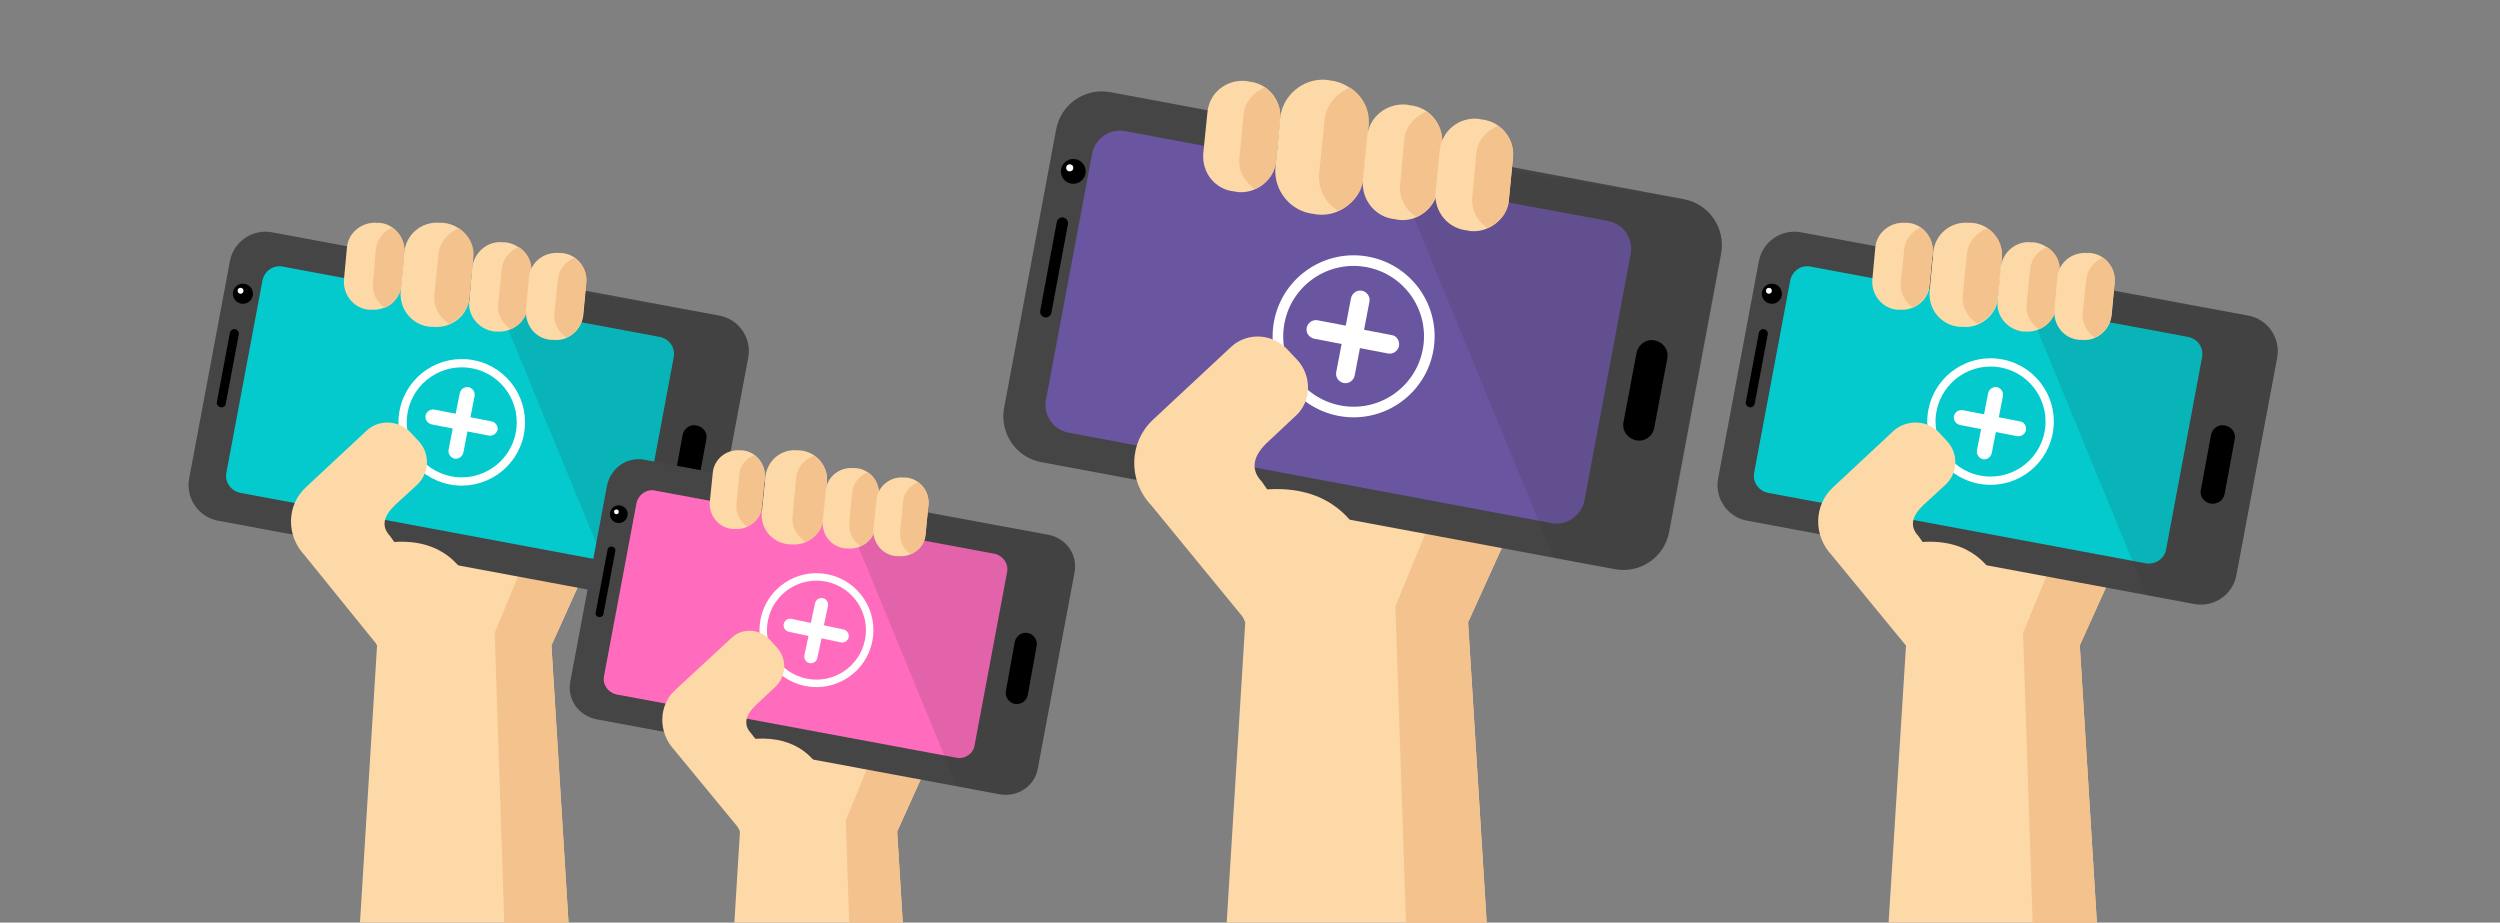 <?xml version="1.0" encoding="utf-8"?>
<!-- Generator: Adobe Illustrator 21.0.2, SVG Export Plug-In . SVG Version: 6.00 Build 0)  -->
<svg version="1.1"
	 id="svg15457" inkscape:version="0.91 r13725" sodipodi:docname="historia.svg" xmlns:cc="http://creativecommons.org/ns#" xmlns:dc="http://purl.org/dc/elements/1.1/" xmlns:inkscape="http://www.inkscape.org/namespaces/inkscape" xmlns:rdf="http://www.w3.org/1999/02/22-rdf-syntax-ns#" xmlns:sodipodi="http://sodipodi.sourceforge.net/DTD/sodipodi-0.dtd" xmlns:svg="http://www.w3.org/2000/svg"
	 xmlns="http://www.w3.org/2000/svg" xmlns:xlink="http://www.w3.org/1999/xlink" x="0px" y="0px" viewBox="0 0 423 156.1"
	 style="enable-background:new 0 0 423 156.1;" xml:space="preserve">
<rect x="0" y="0" width="423" height="156.1" fill="#808080" stroke="none"/>
<style type="text/css">
	.st0{clip-path:url(#SVGID_2_);}
	.st1{fill:#FED9A8;}
	.st2{fill:#F4C28C;}
	.st3{fill:#454545;}
	.st4{fill:#04CACE;}
	.st5{fill:none;stroke:#FFFFFF;stroke-width:1.4;stroke-miterlimit:10;}
	.st6{fill:#FFFFFF;}
	.st7{opacity:0.14;fill:#2B2B2B;}
	.st8{fill:#6955A0;stroke:#6955A0;stroke-width:2.06;stroke-miterlimit:10;}
	.st9{fill:none;stroke:#FFFFFF;stroke-width:1.794;stroke-miterlimit:10;}
	.st10{fill:#FF6CBD;}
	.st11{fill:none;stroke:#FFFFFF;stroke-width:1.263;stroke-miterlimit:10;}
</style>
<sodipodi:namedview  bordercolor="#666666" borderopacity="1.0" fit-margin-bottom="0" fit-margin-left="0" fit-margin-right="0" fit-margin-top="0" id="base" inkscape:current-layer="layer1" inkscape:cx="259.35532" inkscape:cy="-325.31003" inkscape:document-units="px" inkscape:pageopacity="0.0" inkscape:pageshadow="2" inkscape:window-height="1059" inkscape:window-maximized="1" inkscape:window-width="1920" inkscape:window-x="0" inkscape:window-y="21" inkscape:zoom="0.35" pagecolor="#ffffff" showgrid="false">
	</sodipodi:namedview>
<g>
	<defs>
		<rect id="SVGID_1_" x="0" width="423" height="156.1"/>
	</defs>
	<clipPath id="SVGID_2_">
		<use xlink:href="#SVGID_1_"  style="overflow:visible;"/>
	</clipPath>
	<g class="st0">
		<g>
			<polygon class="st1" points="102.6,88.6 54.5,88.6 63.8,109.2 58.9,188.7 98.2,188.7 93.3,109.2 			"/>
			<polygon class="st2" points="100.4,66.5 83.7,107.1 86.4,188.7 98.2,188.7 93.3,109.2 102.6,88.6 			"/>
			<path class="st3" d="M112.6,102.2L36.9,88.1c-3.3-0.6-5.5-3.8-4.9-7.1l6.9-36.8c0.6-3.3,3.8-5.5,7.1-4.9l75.7,14.1
				c3.3,0.6,5.5,3.8,4.9,7.1l-6.9,36.8C119.2,100.6,116,102.8,112.6,102.2z"/>
			<path class="st4" d="M104.4,95.3L40.7,83.4c-1.6-0.3-2.7-1.8-2.4-3.4l6.1-32.5c0.3-1.6,1.8-2.7,3.4-2.4L111.6,57
				c1.6,0.3,2.7,1.8,2.4,3.4L107.9,93C107.6,94.6,106,95.6,104.4,95.3z"/>
			<g>
				<ellipse transform="matrix(0.197 -0.981 0.981 0.197 -7.398 133.99)" class="st5" cx="78.1" cy="71.5" rx="10" ry="10"/>
				<path class="st6" d="M83.2,71.3l-3.6-0.7l0.7-3.6c0.1-0.7-0.3-1.3-1-1.5l0,0c-0.7-0.1-1.3,0.3-1.5,1L77.1,70l-3.6-0.7
					c-0.7-0.1-1.3,0.3-1.5,1v0c-0.1,0.7,0.3,1.3,1,1.5l3.6,0.7l-0.7,3.6c-0.1,0.7,0.3,1.3,1,1.5l0,0c0.7,0.1,1.3-0.3,1.5-1l0.7-3.6
					l3.6,0.7c0.7,0.1,1.3-0.3,1.5-1v0C84.3,72.1,83.8,71.4,83.2,71.3z"/>
			</g>
			<path class="st7" d="M121.7,53.4l-39.4-6.6l22.2,53.9l8.1,1.5c3.3,0.6,6.5-1.6,7.1-4.9l6.9-36.8C127.3,57.2,125.1,54,121.7,53.4z
				"/>
			<g>
				<path class="st1" d="M62.8,52.4l-0.4,0c-2.5-0.2-4.4-2.5-4.2-5.1l0.5-5.4c0.2-2.5,2.5-4.4,5.1-4.2l0.4,0
					c2.5,0.2,4.4,2.5,4.2,5.1l-0.5,5.4C67.6,50.8,65.4,52.6,62.8,52.4z"/>
				<path class="st2" d="M68.4,42.6c0.2-1.6-0.7-3.1-2-4.1c-1.5,0.6-2.6,2-2.8,3.6L63.1,48c-0.2,1.6,0.7,3.1,2,4.1
					c1.5-0.6,2.6-2,2.8-3.6L68.4,42.6z"/>
			</g>
			<g>
				<path class="st1" d="M73.3,55.3l-0.5,0c-3.1-0.3-5.3-3-5-6.1l0.6-6.5c0.3-3.1,3-5.3,6.1-5l0.5,0c3.1,0.3,5.3,3,5,6.1l-0.6,6.5
					C79.2,53.4,76.4,55.6,73.3,55.3z"/>
				<path class="st2" d="M80.1,43.5c0.2-2-0.8-3.8-2.5-4.9c-1.8,0.8-3.2,2.4-3.4,4.3l-0.7,7c-0.2,2,0.8,3.8,2.5,4.9
					c1.8-0.8,3.2-2.4,3.4-4.3L80.1,43.5z"/>
			</g>
			<g>
				<path class="st1" d="M84.1,56.1l-0.4,0c-2.6-0.3-4.6-2.6-4.3-5.2l0.5-5.6c0.3-2.6,2.6-4.6,5.2-4.3l0.4,0
					c2.6,0.3,4.6,2.6,4.3,5.2l-0.5,5.6C89,54.4,86.7,56.3,84.1,56.1z"/>
				<path class="st2" d="M89.9,46c0.2-1.7-0.7-3.3-2.1-4.2c-1.6,0.6-2.7,2-2.9,3.7l-0.6,6c-0.2,1.7,0.7,3.3,2.1,4.2
					c1.6-0.6,2.7-2,2.9-3.7L89.9,46z"/>
			</g>
			<g>
				<path class="st1" d="M93.6,57.5l-0.4,0c-2.6-0.2-4.4-2.5-4.2-5.1l0.5-5.4c0.2-2.6,2.5-4.4,5.1-4.2l0.4,0
					c2.6,0.2,4.4,2.5,4.2,5.1l-0.5,5.4C98.4,55.9,96.1,57.8,93.6,57.5z"/>
				<path class="st2" d="M99.2,47.7c0.2-1.6-0.7-3.2-2-4.1c-1.5,0.6-2.6,2-2.8,3.6l-0.6,5.8c-0.2,1.6,0.7,3.2,2,4.1
					c1.5-0.6,2.6-2,2.8-3.6L99.2,47.7z"/>
			</g>
			<path d="M115.4,85.2L115.4,85.2c-1.1-0.2-1.9-1.3-1.6-2.4l1.7-9.2c0.2-1.1,1.3-1.9,2.4-1.6l0,0c1.1,0.2,1.9,1.3,1.6,2.4l-1.7,9.2
				C117.6,84.7,116.5,85.4,115.4,85.2z"/>
			<path d="M37.3,68.9L37.3,68.9c-0.4-0.1-0.7-0.5-0.6-0.9l2.2-11.7c0.1-0.4,0.5-0.7,0.9-0.6l0,0c0.4,0.1,0.7,0.5,0.6,0.9l-2.2,11.7
				C38.2,68.7,37.8,69,37.3,68.9z"/>
			<g>
				<path class="st1" d="M69.5,73.2l1.3,1.4c2,2.1,1.9,5.4-0.2,7.4l-3.7,3.4c-1.8,1.7-2.6,3.5-0.9,5.3l0.7,1c15.9-1,15,17.6,15,17.6
					L68.4,112c-1.7-0.6-3.3-1.6-4.6-2.9L51.5,93.9c-3.1-3.3-3-8.4,0.2-11.4l10.4-9.7C64.2,70.9,67.5,71.1,69.5,73.2z"/>
			</g>
			<g>
				<circle cx="41.1" cy="49.7" r="1.7"/>
				<circle class="st6" cx="40.7" cy="49.2" r="0.5"/>
			</g>
		</g>
		<g>
			<polygon class="st1" points="361.2,88.6 313.1,88.6 322.5,109.2 317.5,188.7 356.8,188.7 351.9,109.2 			"/>
			<polygon class="st2" points="359,66.5 342.3,107.1 345,188.7 356.8,188.7 351.9,109.2 361.2,88.6 			"/>
			<path class="st3" d="M371.3,102.2l-75.7-14.1c-3.3-0.6-5.5-3.8-4.9-7.1l6.9-36.8c0.6-3.3,3.8-5.5,7.1-4.9l75.7,14.1
				c3.3,0.6,5.5,3.8,4.9,7.1l-6.9,36.8C377.8,100.6,374.6,102.8,371.3,102.2z"/>
			<path class="st4" d="M363,95.3l-63.8-11.9c-1.6-0.3-2.7-1.8-2.4-3.4l6.1-32.5c0.3-1.6,1.8-2.7,3.4-2.4L370.2,57
				c1.6,0.3,2.7,1.8,2.4,3.4L366.5,93C366.2,94.6,364.6,95.6,363,95.3z"/>
			<g>
				
					<ellipse transform="matrix(0.197 -0.981 0.981 0.197 200.329 387.546)" class="st5" cx="336.7" cy="71.5" rx="10" ry="10"/>
				<path class="st6" d="M341.8,71.3l-3.6-0.7l0.7-3.6c0.1-0.7-0.3-1.3-1-1.5h0c-0.7-0.1-1.3,0.3-1.5,1l-0.7,3.6l-3.6-0.7
					c-0.7-0.1-1.3,0.3-1.5,1v0c-0.1,0.7,0.3,1.3,1,1.5l3.6,0.7l-0.7,3.6c-0.1,0.7,0.3,1.3,1,1.5l0,0c0.7,0.1,1.3-0.3,1.5-1l0.7-3.6
					l3.6,0.7c0.7,0.1,1.3-0.3,1.5-1v0C342.9,72.1,342.5,71.4,341.8,71.3z"/>
			</g>
			<path class="st7" d="M380.4,53.4L341,46.8l22.2,53.9l8.1,1.5c3.3,0.6,6.5-1.6,7.1-4.9l6.9-36.8C385.9,57.2,383.7,54,380.4,53.4z"
				/>
			<g>
				<path class="st1" d="M321.4,52.4l-0.4,0c-2.5-0.2-4.4-2.5-4.2-5.1l0.5-5.4c0.2-2.5,2.5-4.4,5.1-4.2l0.4,0
					c2.5,0.2,4.4,2.5,4.2,5.1l-0.5,5.4C326.3,50.8,324,52.6,321.4,52.4z"/>
				<path class="st2" d="M327,42.6c0.2-1.6-0.7-3.1-2-4.1c-1.5,0.6-2.6,2-2.8,3.6l-0.6,5.8c-0.2,1.6,0.7,3.1,2,4.1
					c1.5-0.6,2.6-2,2.8-3.6L327,42.6z"/>
			</g>
			<g>
				<path class="st1" d="M332,55.3l-0.5,0c-3.1-0.3-5.3-3-5-6.1l0.6-6.5c0.3-3.1,3-5.3,6.1-5l0.5,0c3.1,0.3,5.3,3,5,6.1l-0.6,6.5
					C337.8,53.4,335,55.6,332,55.3z"/>
				<path class="st2" d="M338.7,43.5c0.2-2-0.8-3.8-2.5-4.9c-1.8,0.8-3.2,2.4-3.4,4.3l-0.7,7c-0.2,2,0.8,3.8,2.5,4.9
					c1.8-0.8,3.2-2.4,3.4-4.3L338.7,43.5z"/>
			</g>
			<g>
				<path class="st1" d="M342.7,56.1l-0.4,0c-2.6-0.3-4.6-2.6-4.3-5.2l0.5-5.6c0.3-2.6,2.6-4.6,5.2-4.3l0.4,0
					c2.6,0.3,4.6,2.6,4.3,5.2l-0.5,5.6C347.7,54.4,345.3,56.3,342.7,56.1z"/>
				<path class="st2" d="M348.5,46c0.2-1.7-0.7-3.3-2.1-4.2c-1.6,0.6-2.7,2-2.9,3.7l-0.6,6c-0.2,1.7,0.7,3.3,2.1,4.2
					c1.6-0.6,2.7-2,2.9-3.7L348.5,46z"/>
			</g>
			<g>
				<path class="st1" d="M352.2,57.5l-0.4,0c-2.6-0.2-4.4-2.5-4.2-5.1l0.5-5.4c0.2-2.6,2.5-4.4,5.1-4.2l0.4,0
					c2.6,0.2,4.4,2.5,4.2,5.1l-0.5,5.4C357,55.9,354.7,57.8,352.2,57.5z"/>
				<path class="st2" d="M357.8,47.7c0.2-1.6-0.7-3.2-2-4.1c-1.5,0.6-2.6,2-2.8,3.6l-0.6,5.8c-0.2,1.6,0.7,3.2,2,4.1
					c1.5-0.6,2.6-2,2.8-3.6L357.8,47.7z"/>
			</g>
			<path d="M374,85.2L374,85.2c-1.1-0.2-1.9-1.3-1.6-2.4l1.7-9.2c0.2-1.1,1.3-1.9,2.4-1.6l0,0c1.1,0.2,1.9,1.3,1.6,2.4l-1.7,9.2
				C376.2,84.7,375.1,85.4,374,85.2z"/>
			<path d="M296,68.9L296,68.9c-0.4-0.1-0.7-0.5-0.6-0.9l2.2-11.7c0.1-0.4,0.5-0.7,0.9-0.6l0,0c0.4,0.1,0.7,0.5,0.6,0.9l-2.2,11.7
				C296.8,68.7,296.4,69,296,68.9z"/>
			<g>
				<path class="st1" d="M328.1,73.2l1.3,1.4c2,2.1,1.9,5.4-0.2,7.4l-3.7,3.4c-1.8,1.7-2.6,3.5-0.9,5.3l0.7,1
					c15.9-1,15,17.6,15,17.6l-13.4,2.6c-1.7-0.6-3.3-1.6-4.6-2.9l-12.4-15.1c-3.1-3.3-3-8.4,0.2-11.4l10.4-9.7
					C322.8,70.9,326.1,71.1,328.1,73.2z"/>
			</g>
			<g>
				<circle cx="299.8" cy="49.7" r="1.7"/>
				<circle class="st6" cx="299.3" cy="49.2" r="0.5"/>
			</g>
		</g>
		<g>
			<polygon class="st1" points="260.4,78.8 198.7,78.8 210.7,105.3 204.4,207.1 254.7,207.1 248.4,105.3 			"/>
			<polygon class="st2" points="257.6,50.5 236.1,102.6 239.6,207.1 254.7,207.1 248.4,105.3 260.4,78.8 			"/>
			<path class="st3" d="M273.2,96.3l-97-18.1c-4.3-0.8-7.1-4.9-6.3-9.2l8.8-47.1c0.8-4.3,4.9-7.1,9.2-6.3l97,18.1
				c4.3,0.8,7.1,4.9,6.3,9.2L282.4,90C281.6,94.3,277.5,97.1,273.2,96.3z"/>
			<path class="st8" d="M262.7,87.5L181,72.2c-2.1-0.4-3.4-2.4-3-4.4l7.8-41.6c0.4-2.1,2.4-3.4,4.4-3l81.7,15.2
				c2.1,0.4,3.4,2.4,3,4.4l-7.8,41.6C266.7,86.5,264.7,87.9,262.7,87.5z"/>
			<g>
				
					<ellipse transform="matrix(0.197 -0.981 0.981 0.197 128.022 270.226)" class="st9" cx="228.9" cy="57" rx="12.8" ry="12.8"/>
				<path class="st6" d="M235.5,56.7l-4.7-0.9l0.9-4.7c0.2-0.9-0.4-1.7-1.2-1.9l0,0c-0.9-0.2-1.7,0.4-1.9,1.2l-0.9,4.7l-4.7-0.9
					c-0.9-0.2-1.7,0.4-1.9,1.2v0c-0.2,0.9,0.4,1.7,1.2,1.9l4.7,0.9l-0.9,4.7c-0.2,0.9,0.4,1.7,1.2,1.9h0c0.9,0.2,1.7-0.4,1.9-1.2
					l0.9-4.7l4.7,0.9c0.9,0.2,1.7-0.4,1.9-1.2v0C236.9,57.7,236.3,56.8,235.5,56.7z"/>
			</g>
			<path class="st7" d="M284.9,33.8l-50.4-8.5l28.4,69.1l10.4,1.9c4.3,0.8,8.4-2,9.2-6.3l8.8-47.1C291.9,38.7,289.1,34.6,284.9,33.8
				z"/>
			<g>
				<path class="st1" d="M209.4,32.5l-0.5-0.1c-3.3-0.3-5.6-3.2-5.3-6.5l0.7-6.9c0.3-3.3,3.2-5.6,6.5-5.3l0.5,0.1
					c3.3,0.3,5.6,3.2,5.3,6.5l-0.7,6.9C215.6,30.4,212.7,32.8,209.4,32.5z"/>
				<path class="st2" d="M216.6,20c0.2-2.1-0.9-4-2.6-5.2c-1.9,0.8-3.4,2.5-3.6,4.6l-0.7,7.4c-0.2,2.1,0.9,4,2.6,5.2
					c1.9-0.8,3.4-2.5,3.6-4.6L216.6,20z"/>
			</g>
			<g>
				<path class="st1" d="M222.9,36.3l-0.6-0.1c-3.9-0.4-6.8-3.9-6.5-7.8l0.8-8.4c0.4-3.9,3.9-6.8,7.8-6.5l0.6,0.1
					c3.9,0.4,6.8,3.9,6.5,7.8l-0.8,8.4C230.3,33.8,226.8,36.7,222.9,36.3z"/>
				<path class="st2" d="M231.6,21.1c0.2-2.5-1-4.9-3.2-6.3c-2.3,1-4.1,3-4.3,5.6l-0.9,9c-0.2,2.5,1,4.9,3.2,6.3
					c2.3-1,4.1-3,4.3-5.6L231.6,21.1z"/>
			</g>
			<g>
				<path class="st1" d="M236.6,37.2l-0.5-0.1c-3.4-0.3-5.8-3.3-5.5-6.7l0.7-7.2c0.3-3.4,3.3-5.8,6.7-5.5l0.5,0.1
					c3.4,0.3,5.8,3.3,5.5,6.7l-0.7,7.2C243,35.1,240,37.6,236.6,37.2z"/>
				<path class="st2" d="M244,24.3c0.2-2.2-0.9-4.2-2.7-5.4c-2,0.8-3.5,2.6-3.7,4.7l-0.7,7.7c-0.2,2.2,0.9,4.2,2.7,5.4
					c2-0.8,3.5-2.6,3.7-4.7L244,24.3z"/>
			</g>
			<g>
				<path class="st1" d="M248.8,39.1l-0.5-0.1c-3.3-0.3-5.7-3.2-5.4-6.5l0.7-7c0.3-3.3,3.2-5.7,6.5-5.4l0.5,0.1
					c3.3,0.3,5.7,3.2,5.4,6.5l-0.7,7C255,37,252,39.4,248.8,39.1z"/>
				<path class="st2" d="M256,26.5c0.2-2.1-0.9-4.1-2.6-5.2c-1.9,0.8-3.4,2.5-3.6,4.6l-0.7,7.5c-0.2,2.1,0.9,4.1,2.6,5.2
					c1.9-0.8,3.4-2.5,3.6-4.6L256,26.5z"/>
			</g>
			<path d="M276.8,74.5L276.8,74.5c-1.4-0.3-2.4-1.6-2.1-3.1l2.2-11.7c0.3-1.4,1.6-2.4,3.1-2.1v0c1.4,0.3,2.4,1.6,2.1,3.1l-2.2,11.7
				C279.6,73.9,278.2,74.8,276.8,74.5z"/>
			<path d="M176.8,53.7L176.8,53.7c-0.5-0.1-0.9-0.6-0.8-1.1l2.8-15c0.1-0.5,0.6-0.9,1.1-0.8l0,0c0.5,0.1,0.9,0.6,0.8,1.1l-2.8,15
				C177.8,53.4,177.3,53.8,176.8,53.7z"/>
			<g>
				<path class="st1" d="M217.9,59.2l1.6,1.7c2.5,2.7,2.4,7-0.2,9.4l-4.7,4.4c-2.3,2.1-3.3,4.5-1.1,6.8l0.9,1.3
					c20.4-1.3,19.3,22.5,19.3,22.5l-17.1,3.4c-2.2-0.7-4.3-2-5.9-3.8l-15.9-19.4c-4-4.2-3.8-10.7,0.3-14.5l13.3-12.4
					C211.1,56.2,215.3,56.4,217.9,59.2z"/>
			</g>
			<g>
				<circle cx="181.6" cy="29" r="2.1"/>
				<circle class="st6" cx="181" cy="28.4" r="0.6"/>
			</g>
		</g>
		<g>
			<polygon class="st1" points="160.2,122.1 116.8,122.1 125.2,140.7 120.8,212.4 156.2,212.4 151.8,140.7 			"/>
			<polygon class="st2" points="158.2,102.2 143.1,138.8 145.6,212.4 156.2,212.4 151.8,140.7 160.2,122.1 			"/>
			<path class="st3" d="M169.2,134.4l-68.3-12.7c-3-0.6-5-3.4-4.4-6.4l6.2-33.1c0.6-3,3.4-5,6.4-4.4l68.3,12.7c3,0.6,5,3.4,4.4,6.4
				l-6.2,33.1C175.1,133,172.2,134.9,169.2,134.4z"/>
			<path class="st10" d="M161.8,128.2l-57.5-10.7c-1.4-0.3-2.4-1.7-2.1-3.1l5.5-29.3c0.3-1.4,1.7-2.4,3.1-2.1l57.5,10.7
				c1.4,0.3,2.4,1.7,2.1,3.1l-5.5,29.3C164.7,127.5,163.3,128.5,161.8,128.2z"/>
			<g>
				<ellipse transform="matrix(0.197 -0.981 0.981 0.197 6.265 221.077)" class="st11" cx="138.1" cy="106.7" rx="9" ry="9"/>
				<path class="st6" d="M142.7,106.5l-3.3-0.7l0.7-3.3c0.1-0.6-0.3-1.2-0.9-1.3l0,0c-0.6-0.1-1.2,0.3-1.3,0.9l-0.7,3.3l-3.3-0.7
					c-0.6-0.1-1.2,0.3-1.3,0.9l0,0c-0.1,0.6,0.3,1.2,0.9,1.3l3.3,0.7l-0.7,3.3c-0.1,0.6,0.3,1.2,0.9,1.3l0,0
					c0.6,0.1,1.2-0.3,1.3-0.9l0.7-3.3l3.3,0.7c0.6,0.1,1.2-0.3,1.3-0.9l0,0C143.7,107.2,143.3,106.6,142.7,106.5z"/>
			</g>
			<path class="st7" d="M177.4,90.4l-35.5-6l20,48.6l7.3,1.4c3,0.6,5.9-1.4,6.4-4.4l6.2-33.1C182.4,93.8,180.4,90.9,177.4,90.4z"/>
			<g>
				<path class="st1" d="M124.3,89.5l-0.4,0c-2.3-0.2-4-2.3-3.8-4.6l0.5-4.9c0.2-2.3,2.3-4,4.6-3.8l0.4,0c2.3,0.2,4,2.3,3.8,4.6
					l-0.5,4.9C128.6,88,126.6,89.7,124.3,89.5z"/>
				<path class="st2" d="M129.4,80.7c0.1-1.5-0.6-2.8-1.8-3.7c-1.4,0.6-2.4,1.8-2.5,3.2l-0.5,5.2c-0.1,1.5,0.6,2.8,1.8,3.7
					c1.4-0.6,2.4-1.8,2.5-3.2L129.4,80.7z"/>
			</g>
			<g>
				<path class="st1" d="M133.8,92.1l-0.4,0c-2.8-0.3-4.8-2.7-4.5-5.5l0.6-5.9c0.3-2.8,2.7-4.8,5.5-4.5l0.4,0
					c2.8,0.3,4.8,2.7,4.5,5.5l-0.6,5.9C139,90.4,136.6,92.4,133.8,92.1z"/>
				<path class="st2" d="M139.9,81.5c0.2-1.8-0.7-3.4-2.2-4.4c-1.7,0.7-2.9,2.1-3,3.9l-0.6,6.3c-0.2,1.8,0.7,3.4,2.2,4.4
					c1.7-0.7,2.9-2.1,3-3.9L139.9,81.5z"/>
			</g>
			<g>
				<path class="st1" d="M143.5,92.8l-0.4,0c-2.4-0.2-4.1-2.3-3.9-4.7l0.5-5c0.2-2.4,2.3-4.1,4.7-3.9l0.4,0c2.4,0.2,4.1,2.3,3.9,4.7
					l-0.5,5C148,91.3,145.8,93,143.5,92.8z"/>
				<path class="st2" d="M148.7,83.7c0.1-1.5-0.6-2.9-1.9-3.8c-1.4,0.6-2.4,1.8-2.6,3.3l-0.5,5.4c-0.1,1.5,0.6,2.9,1.9,3.8
					c1.4-0.6,2.4-1.8,2.6-3.3L148.7,83.7z"/>
			</g>
			<g>
				<path class="st1" d="M152,94.1l-0.4,0c-2.3-0.2-4-2.3-3.8-4.6l0.5-4.9c0.2-2.3,2.3-4,4.6-3.8l0.4,0c2.3,0.2,4,2.3,3.8,4.6
					l-0.5,4.9C156.4,92.7,154.3,94.3,152,94.1z"/>
				<path class="st2" d="M157.1,85.3c0.1-1.5-0.6-2.9-1.8-3.7c-1.4,0.6-2.4,1.8-2.5,3.2l-0.5,5.3c-0.1,1.5,0.6,2.9,1.8,3.7
					c1.4-0.6,2.4-1.8,2.5-3.2L157.1,85.3z"/>
			</g>
			<path d="M171.7,119.1L171.7,119.1c-1-0.2-1.7-1.2-1.5-2.2l1.5-8.3c0.2-1,1.2-1.7,2.2-1.5l0,0c1,0.2,1.7,1.2,1.5,2.2l-1.5,8.3
				C173.7,118.6,172.7,119.3,171.7,119.1z"/>
			<path d="M101.3,104.4L101.3,104.4c-0.4-0.1-0.6-0.4-0.5-0.8l2-10.6c0.1-0.4,0.4-0.6,0.8-0.5l0,0c0.4,0.1,0.6,0.4,0.5,0.8l-2,10.6
				C102.1,104.2,101.7,104.5,101.3,104.4z"/>
			<g>
				<path class="st1" d="M130.3,108.3l1.1,1.2c1.8,1.9,1.7,4.9-0.2,6.7l-3.3,3.1c-1.6,1.5-2.3,3.2-0.8,4.8l0.7,0.9
					c14.4-0.9,13.6,15.8,13.6,15.8l-12,2.4c-1.6-0.5-3-1.4-4.1-2.7l-11.2-13.6c-2.8-3-2.7-7.6,0.2-10.2l9.4-8.7
					C125.5,106.2,128.5,106.3,130.3,108.3z"/>
			</g>
			<g>
				<circle cx="104.7" cy="87" r="1.5"/>
				<circle class="st6" cx="104.3" cy="86.6" r="0.4"/>
			</g>
		</g>
	</g>
</g>
</svg>
